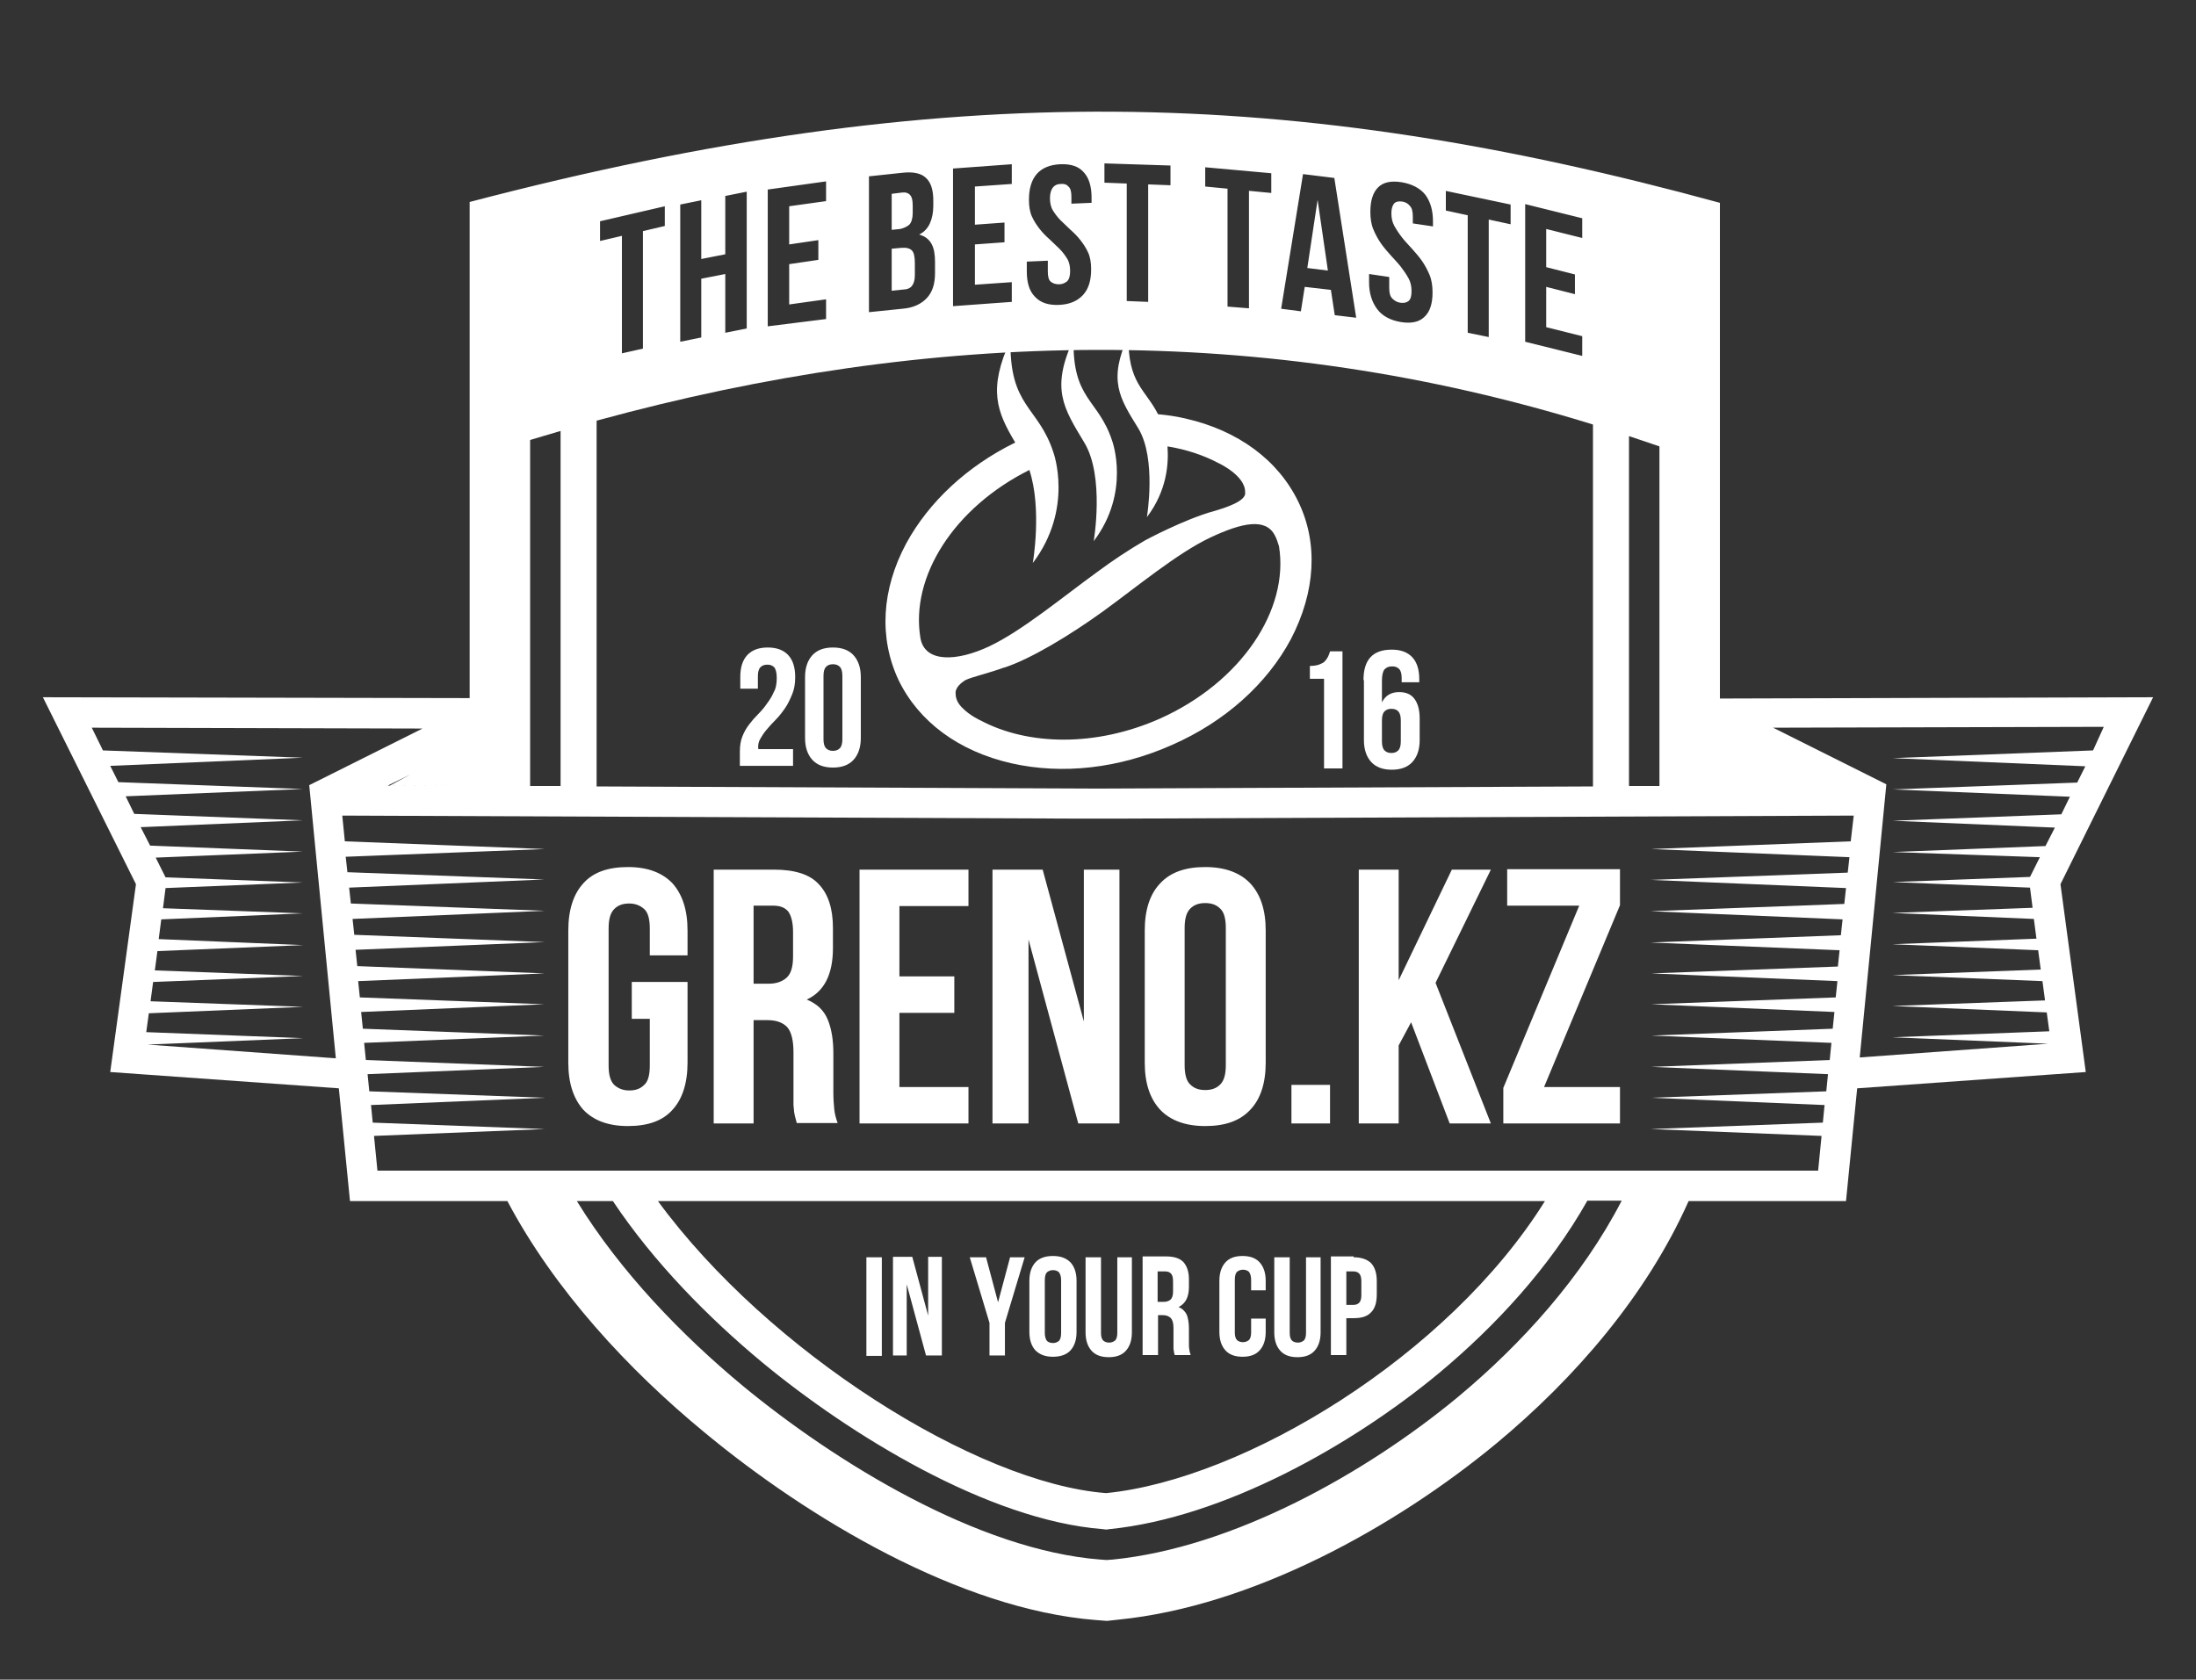 <?xml version="1.0" encoding="utf-8"?>
<!-- Generator: Adobe Illustrator 23.0.1, SVG Export Plug-In . SVG Version: 6.00 Build 0)  -->
<svg version="1.1" id="Layer_1" xmlns="http://www.w3.org/2000/svg" xmlns:xlink="http://www.w3.org/1999/xlink" x="0px" y="0px"
	 viewBox="0 0 512 391.7" style="enable-background:new 0 0 512 391.7;" xml:space="preserve">
<rect x="0" y="0" width="512" height="391.7" fill="#333333" stroke="none"/>
<style type="text/css">
	.st0{fill:#FFFFFF;}
	.st1{fill-rule:evenodd;clip-rule:evenodd;fill:#FFFFFF;}
</style>
<g>
	<path class="st0" d="M181.1,158.1c0-1.2-0.2-2-0.6-2.5c-0.4-0.4-0.9-0.6-1.6-0.6c-0.7,0-1.2,0.2-1.6,0.6c-0.4,0.4-0.6,1.1-0.6,2.1
		v2.9h-4.1v-2.7c0-2.2,0.5-3.9,1.6-5.1c1.1-1.2,2.7-1.8,4.8-1.8c2.1,0,3.7,0.6,4.8,1.8c1.1,1.2,1.6,2.9,1.6,5.1c0,1.5-0.2,2.8-0.7,4
		c-0.5,1.2-1,2.3-1.7,3.3c-0.7,1-1.4,1.9-2.2,2.7c-0.8,0.8-1.5,1.6-2.1,2.3c-0.6,0.7-1.1,1.5-1.5,2.2c-0.4,0.7-0.5,1.5-0.4,2.3h8.1
		v3.9h-12.4v-3.4c0-1.3,0.2-2.5,0.6-3.5c0.4-1,0.9-1.9,1.6-2.8c0.6-0.8,1.3-1.6,2.1-2.4c0.7-0.7,1.4-1.5,2-2.4
		c0.6-0.8,1.2-1.7,1.6-2.7C180.9,160.6,181.1,159.4,181.1,158.1L181.1,158.1z M192,172.4c0,1,0.2,1.7,0.6,2.1
		c0.4,0.4,0.9,0.6,1.6,0.6c0.7,0,1.2-0.2,1.6-0.6c0.4-0.4,0.6-1.1,0.6-2.1v-14.8c0-1-0.2-1.7-0.6-2.1c-0.4-0.4-0.9-0.6-1.6-0.6
		c-0.7,0-1.2,0.2-1.6,0.6c-0.4,0.4-0.6,1.1-0.6,2.1V172.4L192,172.4z M187.7,157.9c0-2.2,0.6-3.9,1.7-5.1c1.1-1.2,2.7-1.8,4.8-1.8
		c2.1,0,3.7,0.6,4.8,1.8c1.1,1.2,1.7,2.9,1.7,5.1v14.2c0,2.2-0.6,3.9-1.7,5.1c-1.1,1.2-2.7,1.8-4.8,1.8c-2.1,0-3.7-0.6-4.8-1.8
		c-1.1-1.2-1.7-2.9-1.7-5.1V157.9L187.7,157.9z"/>
	<path class="st0" d="M305.4,155.3c0.8,0,1.5-0.1,2.1-0.3c0.5-0.2,1-0.4,1.3-0.7c0.3-0.3,0.6-0.7,0.8-1.1c0.2-0.4,0.4-0.9,0.5-1.3
		h2.9v27.3h-4.3v-20.9h-3.3V155.3L305.4,155.3z M317.9,158.6c0-2.3,0.5-4.1,1.6-5.3c1.1-1.2,2.7-1.8,5-1.8c2.1,0,3.7,0.6,4.8,1.8
		c1.1,1.2,1.6,2.9,1.6,5.1v0.7h-4.1v-1c0-1-0.2-1.7-0.6-2.1c-0.4-0.4-0.9-0.6-1.6-0.6c-0.8,0-1.3,0.2-1.8,0.7
		c-0.4,0.5-0.6,1.4-0.6,2.7v5c0.8-1.6,2.1-2.4,4-2.4c1.6,0,2.8,0.5,3.6,1.6c0.8,1.1,1.2,2.6,1.2,4.6v5c0,2.2-0.6,3.9-1.7,5.1
		c-1.1,1.2-2.7,1.8-4.8,1.8c-2.1,0-3.7-0.6-4.8-1.8c-1.1-1.2-1.7-2.9-1.7-5.1V158.6L317.9,158.6z M324.4,165.3
		c-0.7,0-1.2,0.2-1.6,0.6c-0.4,0.4-0.6,1.1-0.6,2.1v4.9c0,1,0.2,1.7,0.6,2.1c0.4,0.4,0.9,0.6,1.6,0.6s1.2-0.2,1.6-0.6
		c0.4-0.4,0.6-1.1,0.6-2.1V168c0-1-0.2-1.7-0.6-2.1C325.7,165.5,325.1,165.3,324.4,165.3L324.4,165.3z"/>
	<path class="st0" d="M202,293.2h3.6v23H202V293.2L202,293.2z M211.4,299.5v16.6h-3.2v-23h4.5l3.7,13.7v-13.7h3.2v23h-3.7
		L211.4,299.5L211.4,299.5z M230.7,308.5l-4.6-15.3h3.8l2.8,10.5l2.8-10.5h3.4l-4.6,15.3v7.6h-3.6V308.5L230.7,308.5z M243.6,310.9
		c0,0.8,0.2,1.4,0.5,1.8c0.3,0.3,0.8,0.5,1.4,0.5c0.6,0,1-0.2,1.4-0.5c0.3-0.3,0.5-0.9,0.5-1.8v-12.4c0-0.8-0.2-1.4-0.5-1.8
		c-0.3-0.3-0.8-0.5-1.4-0.5c-0.6,0-1,0.2-1.4,0.5c-0.3,0.3-0.5,0.9-0.5,1.8V310.9L243.6,310.9z M240,298.7c0-1.9,0.5-3.3,1.4-4.3
		c0.9-1,2.3-1.5,4.1-1.5s3.1,0.5,4.1,1.5c0.9,1,1.4,2.4,1.4,4.3v11.9c0,1.9-0.5,3.3-1.4,4.3c-0.9,1-2.3,1.5-4.1,1.5
		s-3.1-0.5-4.1-1.5c-0.9-1-1.4-2.4-1.4-4.3V298.7L240,298.7z M256.7,293.2v17.7c0,0.8,0.2,1.4,0.5,1.7c0.3,0.3,0.8,0.5,1.4,0.5
		c0.6,0,1-0.2,1.4-0.5c0.3-0.3,0.5-0.9,0.5-1.7v-17.7h3.4v17.5c0,1.9-0.5,3.3-1.4,4.3c-0.9,1-2.2,1.5-4,1.5s-3.1-0.5-4-1.5
		c-0.9-1-1.4-2.4-1.4-4.3v-17.5H256.7L256.7,293.2z M273.9,316.1c0-0.2-0.1-0.3-0.1-0.4c0-0.1-0.1-0.3-0.1-0.5
		c0-0.2-0.1-0.4-0.1-0.8c0-0.3,0-0.7,0-1.1v-3.6c0-1.1-0.2-1.8-0.6-2.3c-0.4-0.4-1-0.7-1.8-0.7h-1.2v9.3h-3.6v-23h5.4
		c1.9,0,3.2,0.4,4.1,1.3c0.8,0.9,1.3,2.2,1.3,4v1.8c0,2.4-0.8,3.9-2.4,4.7c0.9,0.4,1.5,1,1.9,1.8c0.3,0.8,0.5,1.9,0.5,3.1v3.5
		c0,0.6,0,1.1,0.1,1.5c0,0.4,0.2,0.9,0.3,1.3H273.9L273.9,316.1z M269.9,296.5v7.1h1.4c0.7,0,1.2-0.2,1.6-0.5c0.4-0.4,0.6-1,0.6-1.9
		v-2.3c0-0.8-0.1-1.4-0.4-1.8c-0.3-0.4-0.8-0.6-1.4-0.6H269.9L269.9,296.5z M295.1,307.6v3c0,1.9-0.5,3.3-1.4,4.3
		c-0.9,1-2.2,1.5-4,1.5c-1.8,0-3.1-0.5-4-1.5c-0.9-1-1.4-2.4-1.4-4.3v-11.9c0-1.9,0.5-3.3,1.4-4.3c0.9-1,2.2-1.5,4-1.5
		c1.8,0,3.1,0.5,4,1.5c0.9,1,1.4,2.4,1.4,4.3v2.2h-3.4v-2.5c0-0.8-0.2-1.4-0.5-1.8c-0.3-0.3-0.8-0.5-1.4-0.5c-0.6,0-1,0.2-1.4,0.5
		c-0.3,0.3-0.5,0.9-0.5,1.8v12.4c0,0.8,0.2,1.4,0.5,1.7c0.3,0.3,0.8,0.5,1.4,0.5c0.6,0,1-0.2,1.4-0.5c0.3-0.3,0.5-0.9,0.5-1.7v-3.3
		H295.1L295.1,307.6z M300.7,293.2v17.7c0,0.8,0.2,1.4,0.5,1.7c0.3,0.3,0.8,0.5,1.4,0.5c0.6,0,1-0.2,1.4-0.5
		c0.3-0.3,0.5-0.9,0.5-1.7v-17.7h3.4v17.5c0,1.9-0.5,3.3-1.4,4.3c-0.9,1-2.2,1.5-4,1.5s-3.1-0.5-4-1.5c-0.9-1-1.4-2.4-1.4-4.3v-17.5
		H300.7L300.7,293.2z M315.6,293.2c1.8,0,3.2,0.5,4.1,1.4c0.9,1,1.3,2.4,1.3,4.2v3c0,1.9-0.4,3.3-1.3,4.2c-0.9,1-2.2,1.4-4.1,1.4
		h-1.7v8.6h-3.6v-23H315.6L315.6,293.2z M313.9,296.5v7.8h1.7c0.6,0,1-0.2,1.3-0.5c0.3-0.3,0.5-0.9,0.5-1.7v-3.4
		c0-0.8-0.2-1.4-0.5-1.7c-0.3-0.3-0.7-0.5-1.3-0.5H313.9L313.9,296.5z"/>
	<path class="st0" d="M147.3,229h13v18.8c0,4.8-1.2,8.5-3.5,11c-2.3,2.6-5.8,3.8-10.4,3.8c-4.6,0-8-1.3-10.4-3.8
		c-2.3-2.6-3.5-6.2-3.5-11V217c0-4.8,1.2-8.5,3.5-11c2.3-2.6,5.8-3.8,10.4-3.8c4.6,0,8,1.3,10.4,3.8c2.3,2.6,3.5,6.2,3.5,11v5.8
		h-8.8v-6.3c0-2.1-0.4-3.7-1.3-4.5s-2-1.3-3.5-1.3c-1.5,0-2.6,0.4-3.5,1.3c-0.9,0.9-1.3,2.4-1.3,4.5v32c0,2.1,0.4,3.6,1.3,4.5
		c0.9,0.8,2,1.3,3.5,1.3c1.5,0,2.6-0.4,3.5-1.3c0.9-0.8,1.3-2.3,1.3-4.5v-10.9h-4.2V229L147.3,229z M185.8,262
		c-0.1-0.4-0.2-0.8-0.3-1.1c-0.1-0.3-0.2-0.8-0.3-1.3c-0.1-0.5-0.1-1.2-0.2-1.9c0-0.8,0-1.8,0-3v-9.3c0-2.8-0.5-4.7-1.4-5.8
		c-1-1.1-2.5-1.7-4.7-1.7h-3.2V262h-9.3v-59.2h14c4.9,0,8.4,1.1,10.5,3.4c2.2,2.3,3.3,5.7,3.3,10.2v4.7c0,6.1-2,10.1-6.1,12
		c2.4,1,4,2.5,4.9,4.7c0.9,2.2,1.3,4.8,1.3,7.9v9.1c0,1.5,0.1,2.7,0.2,3.8c0.1,1.1,0.4,2.2,0.8,3.3H185.8L185.8,262z M175.7,211.2
		v18.2h3.6c1.7,0,3.1-0.5,4.1-1.4c1-0.9,1.5-2.5,1.5-4.9v-5.8c0-2.1-0.4-3.7-1.1-4.7c-0.8-1-2-1.4-3.6-1.4H175.7L175.7,211.2z
		 M209.7,227.7h12.8v8.5h-12.8v17.3h16.1v8.5h-25.4v-59.2h25.4v8.5h-16.1V227.7L209.7,227.7z M239.8,219.1V262h-8.4v-59.2h11.7
		l9.6,35.4v-35.4h8.3V262h-9.6L239.8,219.1L239.8,219.1z M276.2,248.4c0,2.1,0.4,3.7,1.3,4.5c0.9,0.9,2,1.3,3.5,1.3
		c1.5,0,2.6-0.4,3.5-1.3c0.9-0.9,1.3-2.4,1.3-4.5v-32c0-2.1-0.4-3.7-1.3-4.5c-0.9-0.9-2-1.3-3.5-1.3c-1.5,0-2.6,0.4-3.5,1.3
		c-0.9,0.9-1.3,2.4-1.3,4.5V248.4L276.2,248.4z M266.9,217c0-4.8,1.2-8.5,3.6-11c2.4-2.6,5.9-3.8,10.5-3.8s8.1,1.3,10.5,3.8
		c2.4,2.6,3.6,6.2,3.6,11v30.8c0,4.8-1.2,8.5-3.6,11c-2.4,2.6-5.9,3.8-10.5,3.8s-8.1-1.3-10.5-3.8c-2.4-2.6-3.6-6.2-3.6-11V217
		L266.9,217z M310.1,253v9h-9v-9H310.1L310.1,253z M329,238.4l-2.9,5.4V262h-9.3v-59.2h9.3v25.8l12.4-25.8h9.1l-12.9,26.4l12.9,32.8
		h-9.6L329,238.4L329,238.4z M377.7,202.8v8.3L360,253.5h17.7v8.5h-27.2v-8.3l17.7-42.5h-16.8v-8.5H377.7L377.7,202.8z"/>
	<path class="st1" d="M235.7,84.7"/>
	<path class="st0" d="M255,126.2c8.7-11.5,4.3-23.4,4.3-23.4c-3.2-9.8-9.3-9.5-9-23.7c-5.4,11.6-2.3,16.1,2.5,24.1
		C257.6,111.1,255,126.2,255,126.2z"/>
	<path class="st0" d="M302.7,117c-4.7-9.7-14-16.6-26.3-19.4c-2.1-0.5-4.2-0.8-6.4-1c-3-5.9-7.1-7.2-6.9-18.3
		c-4.8,10.4-2.1,14.5,2.3,21.6c4.3,7.1,2,20.7,2,20.7c4.7-6.2,5.1-12.5,4.8-16.5c4.3,0.7,8.3,2,11.9,3.9l0,0c0,0,6.3,2.9,6.2,6.8
		c0.4,2-4.5,3.6-7.3,4.4c0,0,0,0,0,0c-6.9,1.9-16,6.8-16,6.8c-3.8,2.2-7.7,4.8-11.2,7.4c-8,5.8-17.5,13.7-25.1,17.3
		c-7.6,3.6-15.1,3.9-16.1-1.9c-2.4-14.3,7.8-30.4,25.4-39.2c3,9.1,0.8,21.7,0.8,21.7c9.6-12.7,4.8-25.8,4.8-25.8
		c-3.5-10.8-10.3-10.5-10-26.2c-5.3,11.5-3.2,16.7,1.1,23.9c-11.2,5.5-20.1,13.8-25.4,23.5c-5.8,10.8-6.4,22.1-1.8,31.9
		c4.7,9.7,14,16.6,26.3,19.4c11.9,2.7,25.2,1.2,37.5-4.3c12.3-5.4,22.1-14.2,27.7-24.7C306.7,138,307.4,126.7,302.7,117z
		 M270.4,167.6c-14.9,6.6-30.7,6.3-41.8,0.4l0,0c0,0-2.5-1.1-4.3-3c-0.1-0.1-0.1-0.1-0.2-0.2c0,0,0,0,0,0c-1.2-1.3-1.3-2.5-1.3-3.2
		c0-0.1,0-0.2,0-0.2c0,0,0-0.1,0-0.1c0.2-1,1-1.9,2.3-2.7c1.4-0.7,5.7-1.7,8.9-2.9c0,0,0,0,0.1,0c6.2-2,15.4-7.6,22.9-13
		c8-5.8,17.5-13.7,25.1-17.3c7.6-3.6,13-4.6,15.1-0.6c0.4,0.7,0.7,1.6,1,2.6C300.6,142.2,289.4,159.1,270.4,167.6z"/>
	<g>
		<path class="st1" d="M212,52.4c0.5-0.5,0.8-1.5,0.8-2.7v-1.8c0-1.2-0.2-2-0.6-2.4c-0.4-0.5-1.1-0.7-1.9-0.6l-2.4,0.3v8.4l2-0.2
			C210.7,53.2,211.4,52.9,212,52.4z"/>
		<polygon class="st1" points="307.2,46.6 304.8,62.5 309.6,63.1 		"/>
		<path class="st1" d="M212.6,66.7c0.4-0.5,0.7-1.3,0.7-2.5v-2.8c0-1.5-0.2-2.5-0.7-3c-0.5-0.5-1.3-0.7-2.5-0.6l-2.2,0.2v9.8
			l2.9-0.3C211.5,67.5,212.2,67.2,212.6,66.7z"/>
		<path class="st1" d="M502,162.6l-101,0.3v-53.5V92.8c0-15.9,0-36.4,0-45.5c-99.5-27.2-180-29.4-291.5-0.2v45.7v14.3v55.7L10,162.6
			l21.7,43.6L25.7,250l53.3,3.8l2.6,26.3h36.7c11,20.8,28.3,39.4,45.9,53.9c24.1,20,59.6,41.3,91.3,43.8l2.6,0.2l2.7-0.3
			c31-3.1,64.3-21.4,88.1-41.1c18.3-15.2,35-34.5,44.8-56.5h36.7l2.6-26.3l53.3-3.8l-5.9-43.8L502,162.6z M386.9,183.3l-7.1,0v-81.6
			c2.4,0.8,4.7,1.6,7.1,2.4V183.3z M355.6,47.6l13.3,3.3v4.6l-8.4-2.1v8.9l6.7,1.7v4.6l-6.7-1.7v9.4l8.4,2.1v4.6l-13.3-3.3V47.6z
			 M337,44.5l15.2,3.2v4.6l-5.1-1.1v27.4l-4.9-1V50.2l-5.1-1.1V44.5z M319.2,63.9l4.7,0.7v2.5c0,1.2,0.2,2,0.7,2.5
			c0.5,0.5,1.1,0.9,1.9,1c0.8,0.1,1.4,0,1.9-0.4c0.5-0.4,0.7-1.2,0.7-2.3c0-1.1-0.2-2.1-0.7-3c-0.5-0.9-1.1-1.8-1.8-2.7
			c-0.7-0.9-1.5-1.7-2.3-2.6c-0.8-0.9-1.6-1.8-2.3-2.8c-0.7-1-1.3-2.1-1.8-3.3c-0.5-1.2-0.7-2.6-0.7-4.1c0-2.6,0.6-4.5,1.8-5.7
			c1.2-1.2,3-1.6,5.5-1.2c2.4,0.4,4.3,1.4,5.5,2.9c1.2,1.6,1.8,3.7,1.8,6.2v1.2l-4.7-0.7v-1.6c0-1.2-0.2-2-0.7-2.5
			c-0.4-0.5-1-0.9-1.8-1c-0.8-0.1-1.4,0-1.8,0.4c-0.4,0.4-0.7,1.2-0.7,2.3c0,1.1,0.2,2.1,0.7,3c0.5,0.9,1.1,1.8,1.8,2.7
			c0.7,0.9,1.5,1.7,2.3,2.6c0.8,0.9,1.6,1.8,2.3,2.8c0.7,1,1.3,2.1,1.8,3.3c0.5,1.2,0.7,2.6,0.7,4.1c0,2.6-0.6,4.5-1.9,5.7
			c-1.2,1.2-3.1,1.6-5.5,1.2c-2.4-0.4-4.3-1.4-5.5-3c-1.2-1.6-1.9-3.7-1.9-6.2V63.9z M303.8,40.6l7.3,0.9l5.1,32.6l-5-0.6l-0.9-5.9
			l-6.1-0.7l-0.9,5.7l-4.6-0.6L303.8,40.6z M280.9,39l15.5,1.4v4.6l-5.2-0.5v27.4l-5-0.4V44l-5.2-0.5V39z M257.4,38.1l15.5,0.5v4.6
			l-5.2-0.2v27.4l-5-0.2V42.8l-5.2-0.2V38.1z M371.4,99v84.4L256,183.9l-116.9-0.5V98.1C217.3,76.7,294.6,75.2,371.4,99z M239.6,61
			l4.7-0.2v2.5c0,1.2,0.2,2,0.7,2.4c0.5,0.4,1.1,0.6,1.9,0.6c0.8,0,1.4-0.3,1.9-0.7c0.5-0.5,0.7-1.3,0.7-2.4c0-1.1-0.2-2.1-0.7-2.9
			c-0.5-0.8-1.1-1.6-1.8-2.3c-0.7-0.7-1.5-1.4-2.3-2.2c-0.8-0.7-1.6-1.5-2.3-2.4c-0.7-0.9-1.3-1.8-1.8-2.9c-0.5-1.1-0.7-2.4-0.7-3.9
			c0-2.6,0.6-4.6,1.8-6c1.2-1.4,3.1-2.2,5.5-2.3c2.5-0.1,4.3,0.5,5.5,1.9c1.2,1.3,1.8,3.3,1.8,5.9v1.2l-4.7,0.2v-1.6
			c0-1.2-0.2-2-0.7-2.4c-0.4-0.5-1.1-0.7-1.8-0.6c-0.8,0-1.4,0.3-1.8,0.8c-0.4,0.5-0.7,1.3-0.7,2.5c0,1.1,0.2,2.1,0.7,2.9
			c0.5,0.8,1.1,1.6,1.8,2.3c0.7,0.7,1.5,1.4,2.3,2.2c0.8,0.7,1.6,1.5,2.3,2.4c0.7,0.9,1.3,1.8,1.8,2.9c0.5,1.1,0.7,2.4,0.7,3.9
			c0,2.6-0.6,4.6-1.9,6c-1.3,1.4-3.1,2.2-5.6,2.3c-2.5,0.1-4.3-0.5-5.6-1.9c-1.3-1.3-1.9-3.3-1.9-5.9V61z M222.2,39.3l13.7-1v4.6
			l-8.6,0.6v8.9l6.9-0.5v4.6l-6.9,0.5v9.4l8.6-0.6v4.6l-13.7,1V39.3z M202.8,41.1l7.5-0.8c2.6-0.3,4.5,0.1,5.6,1.2
			c1.2,1.1,1.7,2.9,1.7,5.3V48c0,1.6-0.3,3-0.8,4.1c-0.5,1.1-1.3,2-2.5,2.6c1.4,0.4,2.3,1.1,2.9,2.2c0.6,1.1,0.8,2.5,0.8,4.2v2.6
			c0,2.5-0.6,4.4-1.9,5.8c-1.3,1.4-3.2,2.3-5.7,2.5l-7.8,0.8V41.1z M179,44.2l13.6-1.9v4.6l-8.6,1.2v8.9l6.8-1v4.6l-6.8,1v9.4
			l8.6-1.2v4.6L179,76.1V44.2z M158.6,47.7l4.9-1v13.7l5.6-1.1V45.7l5-1v31.9l-5,1V63.9l-5.6,1.1v13.7l-4.9,1V47.7z M139.9,51.6
			l15.1-3.5v4.6l-5.1,1.2v27.4l-4.9,1.1V55l-5.1,1.2V51.6z M130.7,100.5v82.8l-7.1,0v-80.7C126,101.9,128.3,101.2,130.7,100.5z
			 M108.1,183.3l-17.7-0.1l5.3-2.6l-4.8,2.6L108.1,183.3z M73.7,199.6l4.6,47.2l-43.9-3.2l36.3-1.5l-36.6-1.4l0.6-4.4l36-1.5
			l-35.6-1.3l0.6-4.5l35-1.4l-34.6-1.3l0.6-4.5l34-1.4L37,219l0.6-4.6l33-1.4L38,211.8l0.6-4.7l32-1.3l-32-1.2l-2.3-4.6l34.3-1.4
			L35,197.2l-2.2-4.3l37.8-1.6l-39.3-1.5l-2-4.1l41.3-1.7l-43-1.6l-1.9-3.8l44.9-1.9L24,175l-2.6-5.3l77.1,0.2l-26.4,13.2h0
			L73.7,199.6z M339.9,325.8c-21.5,17.8-52.4,35.1-80.5,37.9l-1.4,0.1l-1.4-0.1c-28.5-2.2-61.7-22.6-83.4-40.5
			c-14.1-11.7-28.5-26.5-38.7-43.1h8.4c9.6,14.4,22.4,27.3,34.8,37.6c20.3,16.8,52.6,36.8,79.4,38.9l0.8,0.1l0.8-0.1
			c26.6-2.7,56.4-19.5,76.7-36.3c13.2-11,25.9-24.7,34.7-40.3h8C368.9,297.8,354.8,313.4,339.9,325.8z M153.4,280.1h97.1h11.1h98.6
			c-22.5,36.1-70.1,64.9-102.3,68.1C227.7,345.9,179.1,315.2,153.4,280.1z M431.5,196.2L385,198l46.2,1.9l-0.4,3.6l-45.9,1.7
			l45.5,1.9l-0.4,3.7l-45.2,1.7l44.8,1.9l-0.4,3.7l-44.4,1.7l44.1,1.8l-0.4,3.8L385,227l43.4,1.8l-0.4,3.8l-43,1.6l42.7,1.8
			l-0.4,3.9l-42.3,1.6l42,1.7l-0.4,4l-41.6,1.6l41.2,1.7l-0.4,4l-40.9,1.5l40.5,1.7l-0.4,4.1l-40.1,1.5l39.8,1.6l-0.8,8.1H261.6
			h-11.1H88l-0.8-8.1l39.8-1.6l-40.1-1.5l-0.4-4.1l40.5-1.7l-40.9-1.5l-0.4-4l41.2-1.7l-41.6-1.6l-0.4-4l42-1.7l-42.3-1.6l-0.4-3.9
			l42.7-1.8l-43-1.6l-0.4-3.8L127,227l-43.7-1.7l-0.4-3.8l44.1-1.8l-44.4-1.7l-0.4-3.7l44.8-1.9l-45.2-1.7l-0.4-3.7l45.5-1.9
			l-45.9-1.7l-0.4-3.6L127,198l-46.6-1.8l-0.6-6l0.3,0l170.3,0.7v0l5.6,0l5.6,0v0l170.3-0.7l0.3,0L431.5,196.2z M475.6,199.9
			l-2.3,4.6l-32,1.2l32,1.3l0.6,4.7l-32.7,1.2l33,1.4l0.6,4.6l-33.6,1.3l34,1.4l0.6,4.5l-34.6,1.3l35,1.4l0.6,4.5l-35.6,1.3l36,1.5
			l0.6,4.4l-36.6,1.4l36.3,1.5l-43.9,3.2l4.6-47.2l1.6-16.5h0l-26.4-13.2l77.1-0.2L488,175l-46.7,1.8l44.9,1.9l-1.9,3.8l-43,1.6
			l41.3,1.7l-2,4.1l-39.3,1.5l37.8,1.6l-2.2,4.3l-35.6,1.4L475.6,199.9z"/>
	</g>
</g>
</svg>
